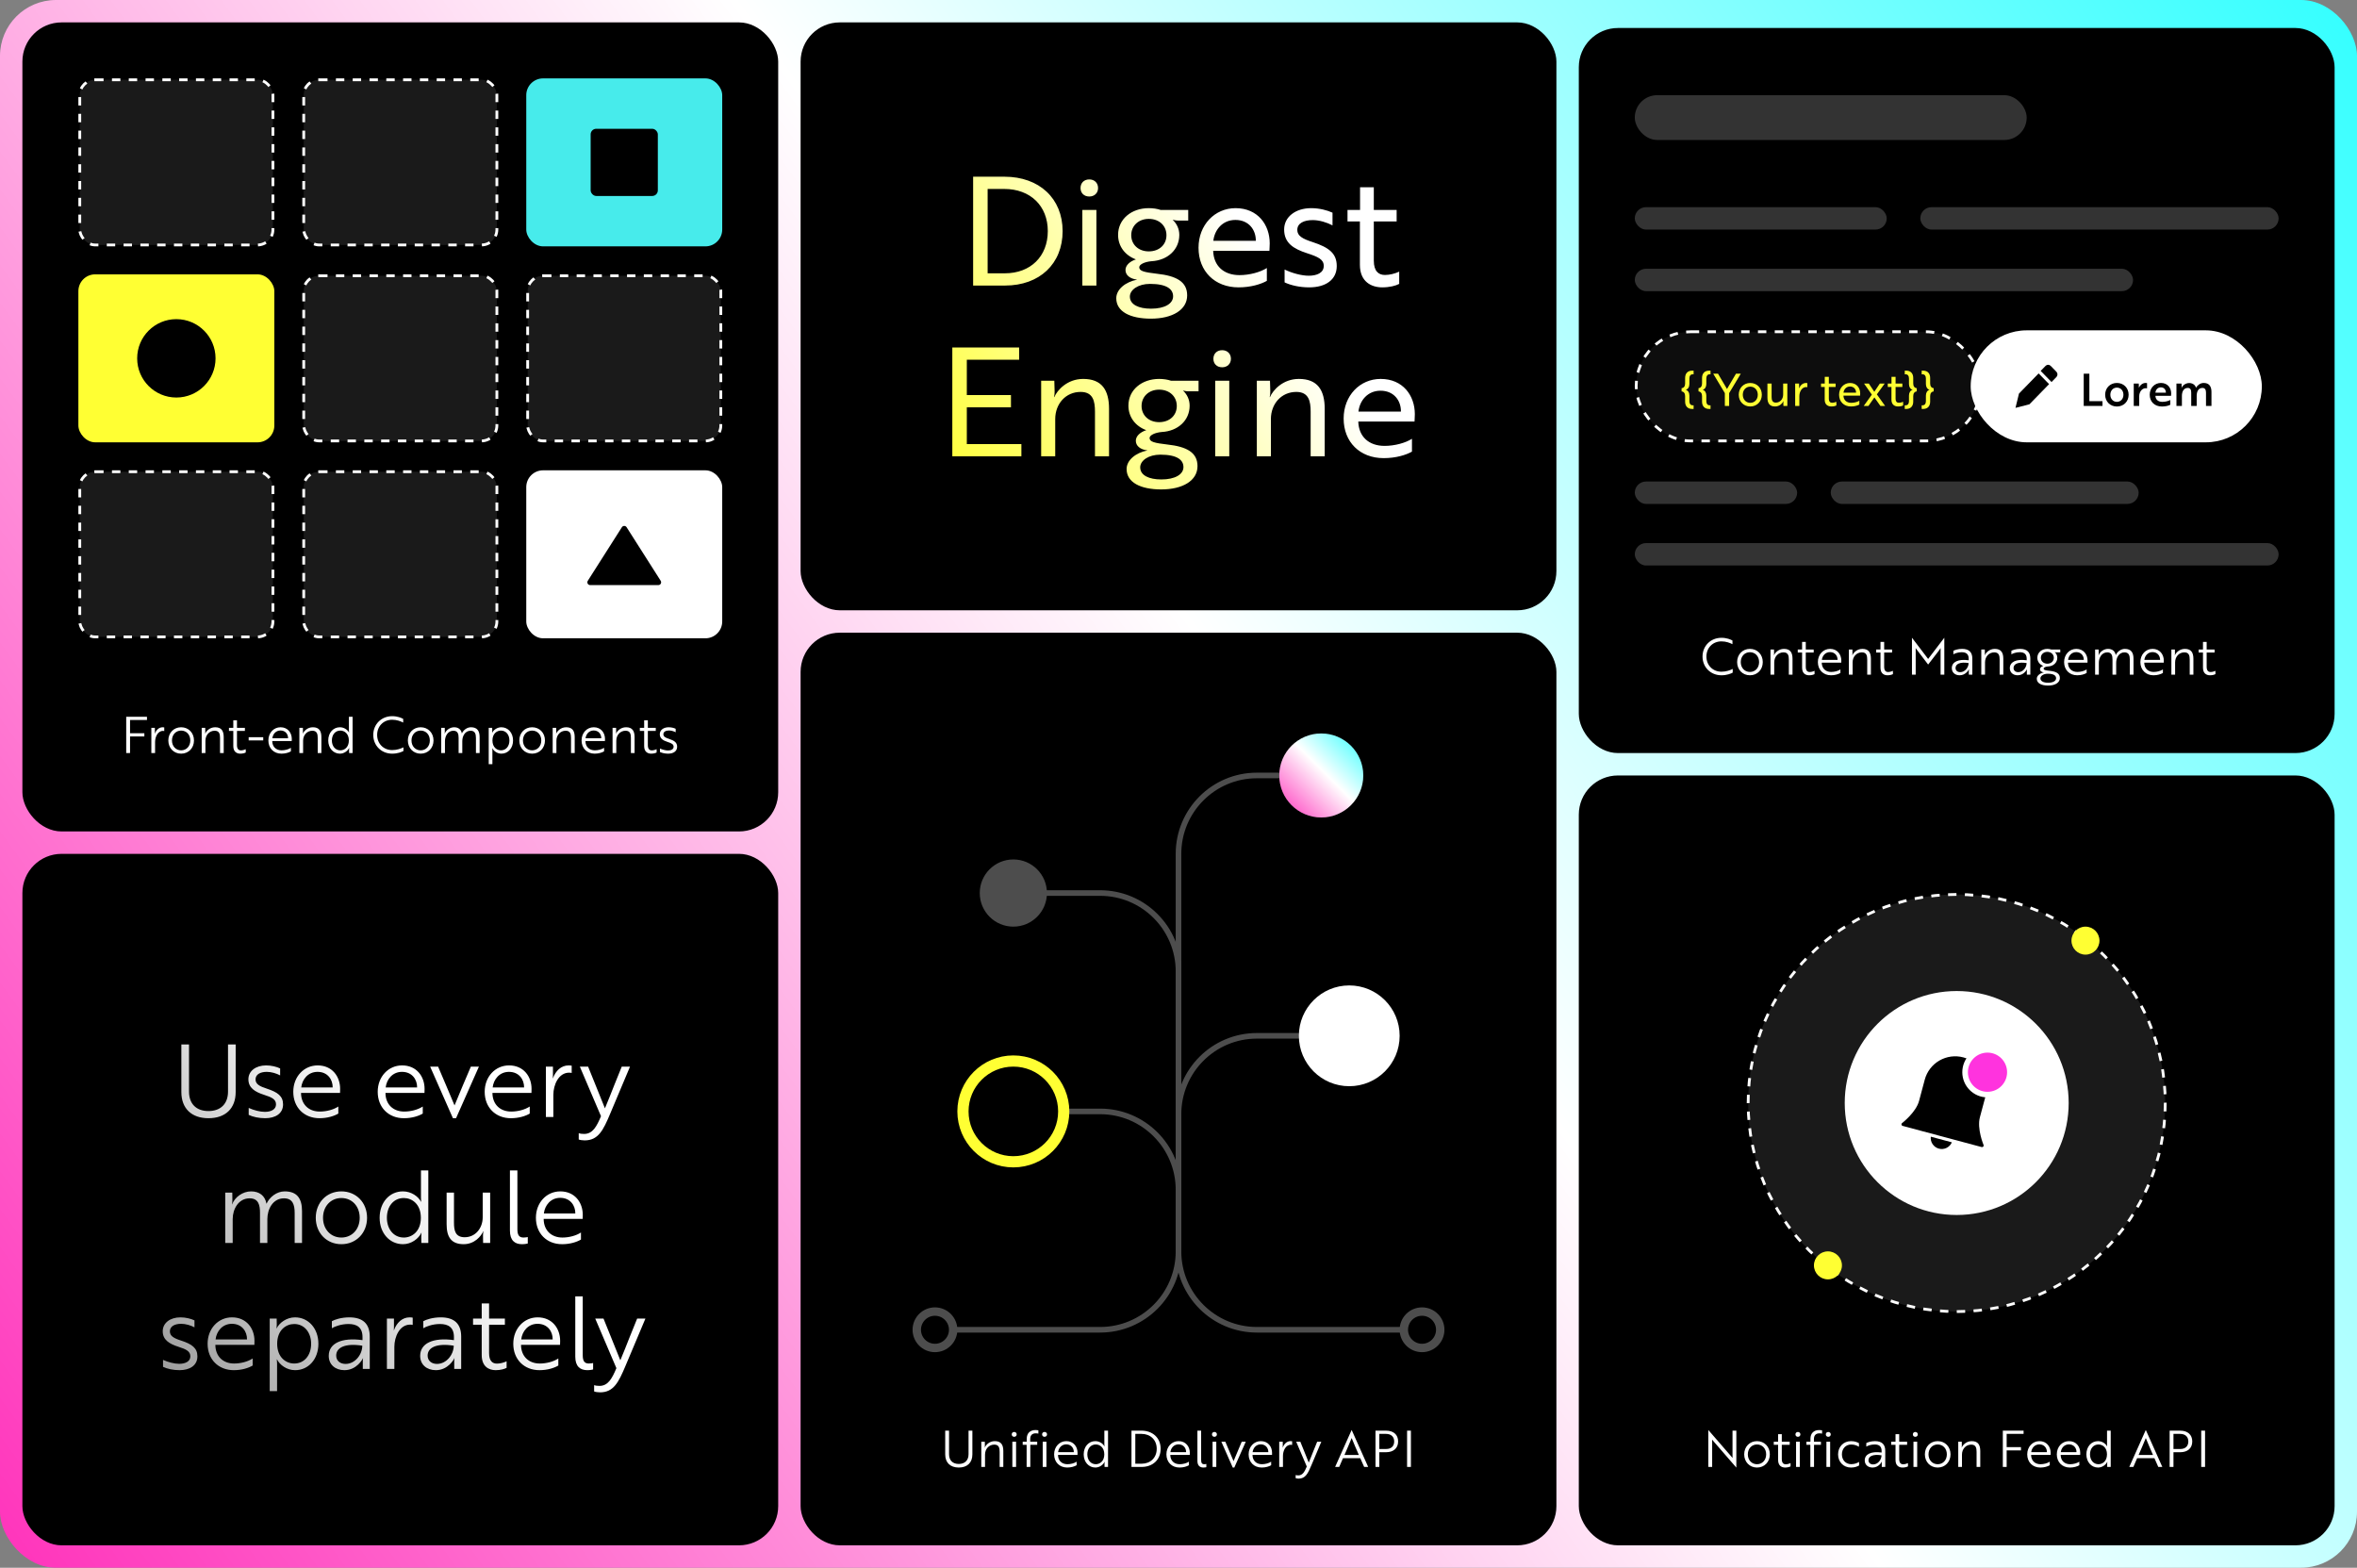 <svg width="842" height="560" viewBox="0 0 842 560" fill="none" xmlns="http://www.w3.org/2000/svg">
<rect x="0" y="0" width="842" height="560" fill="#808080" stroke="none"/>
<rect width="842" height="560" rx="20" fill="url(#paint0_linear_146_800)"/>
<rect x="286" y="8" width="270" height="210" rx="14" fill="black"/>
<path d="M359.028 102C371.394 102 379.602 94.224 379.602 82.56C379.602 70.896 371.286 63.12 358.812 63.12H347.634V102H359.028ZM358.758 67.494C368.1 67.494 374.31 73.542 374.31 82.56C374.31 91.578 368.154 97.626 358.974 97.626H352.818V67.494H358.758ZM386.652 75V102H391.674V75H386.652ZM386.004 67.17C386.004 68.952 387.246 70.194 389.136 70.194C390.972 70.194 392.268 68.952 392.268 67.17C392.268 65.334 390.972 64.092 389.136 64.092C387.246 64.092 386.004 65.334 386.004 67.17ZM406.977 95.466C406.977 94.44 408.921 93.522 411.351 93.306H411.405C417.075 92.982 421.287 89.202 421.287 83.91C421.287 81.75 420.369 79.86 418.911 78.51L419.235 78.564C419.235 78.564 420.045 78.78 420.747 78.78H424.473V75H414.645C413.403 74.568 411.891 74.352 410.379 74.352C404.223 74.352 399.417 78.24 399.417 83.91C399.417 88.014 401.955 91.254 405.789 92.658C403.467 93.414 402.063 94.872 402.063 96.438C402.063 98.274 403.629 99.57 406.221 99.894C402.063 100.704 398.769 103.35 398.769 106.536C398.769 111.342 403.791 113.826 411.135 113.826C418.803 113.826 424.095 110.694 424.095 105.51C424.095 100.596 420.207 98.544 413.349 97.788C408.705 97.248 406.977 96.816 406.977 95.466ZM410.379 89.796C406.707 89.796 404.115 87.366 404.115 84.018C404.115 80.67 406.707 78.186 410.379 78.186C414.159 78.186 416.697 80.67 416.697 84.018C416.697 87.366 414.159 89.796 410.379 89.796ZM411.189 110.262C406.761 110.262 403.629 108.804 403.629 105.942C403.629 103.512 406.599 101.406 410.811 101.406C416.913 101.406 419.073 103.35 419.073 105.834C419.073 108.48 416.049 110.262 411.189 110.262ZM441.384 74.352C433.932 74.352 428.154 80.346 428.154 88.5C428.154 96.87 433.932 102.648 442.464 102.648C446.838 102.648 450.456 101.514 452.562 100.326V95.736C450.294 97.194 446.46 98.274 442.788 98.274C437.118 98.274 433.554 94.926 433.392 89.634V89.58H453.48C453.48 89.04 453.588 88.014 453.588 86.934C453.588 80.292 449.322 74.352 441.384 74.352ZM448.62 86.016H433.446C433.878 82.128 436.686 78.564 441.33 78.564C446.136 78.564 448.674 82.128 448.62 86.016ZM472.888 94.98C472.888 97.518 470.35 98.49 467.542 98.49C465.004 98.49 461.548 97.572 458.902 96.276V100.866C461.062 101.892 464.194 102.648 467.704 102.648C473.536 102.648 477.532 99.948 477.532 95.034C477.532 90.498 474.724 88.392 469 86.502C465.328 85.314 463.438 84.288 463.438 82.128C463.438 79.698 465.868 78.618 468.946 78.618C471.376 78.618 474.076 79.482 476.02 80.508V75.972C474.184 75.108 471.322 74.352 468.406 74.352C462.79 74.352 458.74 77.484 458.74 81.966C458.74 86.826 462.088 88.878 466.894 90.444C470.89 91.74 472.888 92.658 472.888 94.98ZM481.376 75V79.104H485.804V94.602C485.804 100.65 489.908 102.648 493.796 102.648C496.442 102.648 498.656 102.054 499.844 101.406V97.032C498.332 97.734 496.442 98.22 494.768 98.22C492.5 98.22 490.772 96.924 490.772 93.09V79.104H498.926V75H490.772V66.9H485.858V75H481.376ZM364.876 163V158.626H345.382V145.504H361.15V141.13H345.382V128.494H364.066V124.12H340.198V163H364.876ZM371.939 136V163H376.961V149.716C376.961 144.208 380.741 139.996 386.033 139.996C390.515 139.996 391.163 143.344 391.163 147.07V163H396.185V146.044C396.185 139.294 393.593 135.352 386.951 135.352C381.227 135.352 377.663 139.402 376.637 141.832H376.529C376.583 141.724 376.745 140.914 376.745 139.78L376.637 136H371.939ZM410.669 156.466C410.669 155.44 412.613 154.522 415.043 154.306H415.097C420.767 153.982 424.979 150.202 424.979 144.91C424.979 142.75 424.061 140.86 422.603 139.51L422.927 139.564C422.927 139.564 423.737 139.78 424.439 139.78H428.165V136H418.337C417.095 135.568 415.583 135.352 414.071 135.352C407.915 135.352 403.109 139.24 403.109 144.91C403.109 149.014 405.647 152.254 409.481 153.658C407.159 154.414 405.755 155.872 405.755 157.438C405.755 159.274 407.321 160.57 409.913 160.894C405.755 161.704 402.461 164.35 402.461 167.536C402.461 172.342 407.483 174.826 414.827 174.826C422.495 174.826 427.787 171.694 427.787 166.51C427.787 161.596 423.899 159.544 417.041 158.788C412.397 158.248 410.669 157.816 410.669 156.466ZM414.071 150.796C410.399 150.796 407.807 148.366 407.807 145.018C407.807 141.67 410.399 139.186 414.071 139.186C417.851 139.186 420.389 141.67 420.389 145.018C420.389 148.366 417.851 150.796 414.071 150.796ZM414.881 171.262C410.453 171.262 407.321 169.804 407.321 166.942C407.321 164.512 410.291 162.406 414.503 162.406C420.605 162.406 422.765 164.35 422.765 166.834C422.765 169.48 419.741 171.262 414.881 171.262ZM434.113 136V163H439.135V136H434.113ZM433.465 128.17C433.465 129.952 434.707 131.194 436.597 131.194C438.433 131.194 439.729 129.952 439.729 128.17C439.729 126.334 438.433 125.092 436.597 125.092C434.707 125.092 433.465 126.334 433.465 128.17ZM448.984 136V163H454.006V149.716C454.006 144.208 457.786 139.996 463.078 139.996C467.56 139.996 468.208 143.344 468.208 147.07V163H473.23V146.044C473.23 139.294 470.638 135.352 463.996 135.352C458.272 135.352 454.708 139.402 453.682 141.832H453.574C453.628 141.724 453.79 140.914 453.79 139.78L453.682 136H448.984ZM493.222 135.352C485.77 135.352 479.992 141.346 479.992 149.5C479.992 157.87 485.77 163.648 494.302 163.648C498.676 163.648 502.294 162.514 504.4 161.326V156.736C502.132 158.194 498.298 159.274 494.626 159.274C488.956 159.274 485.392 155.926 485.23 150.634V150.58H505.318C505.318 150.04 505.426 149.014 505.426 147.934C505.426 141.292 501.16 135.352 493.222 135.352ZM500.458 147.016H485.284C485.716 143.128 488.524 139.564 493.168 139.564C497.974 139.564 500.512 143.128 500.458 147.016Z" fill="url(#paint1_linear_146_800)"/>
<rect x="564" y="10" width="270" height="259" rx="14" fill="black"/>
<rect x="584" y="34" width="140" height="16" rx="8" fill="#333333"/>
<rect x="584.5" y="118.5" width="123" height="39" rx="19.5" fill="#0D0D0D"/>
<path d="M601.984 143.464C601.984 145.096 602.912 146.072 604.464 146.072H605.008V144.776H604.672C603.936 144.776 603.504 144.232 603.504 143.304V141.32C603.504 140.248 603.024 139.496 602.24 139.256V139.224C603.024 138.984 603.504 138.232 603.504 137.16V135.176C603.504 134.248 603.936 133.704 604.672 133.704H605.008V132.408H604.464C602.912 132.408 601.984 133.384 601.984 135.016V137C601.984 137.976 601.504 138.6 600.72 138.664V139.816C601.504 139.88 601.984 140.504 601.984 141.48V143.464ZM608.031 143.464C608.031 145.096 608.959 146.072 610.511 146.072H611.055V144.776H610.719C609.983 144.776 609.551 144.232 609.551 143.304V141.32C609.551 140.248 609.071 139.496 608.287 139.256V139.224C609.071 138.984 609.551 138.232 609.551 137.16V135.176C609.551 134.248 609.983 133.704 610.719 133.704H611.055V132.408H610.511C608.959 132.408 608.031 133.384 608.031 135.016V137C608.031 137.976 607.551 138.6 606.767 138.664V139.816C607.551 139.88 608.031 140.504 608.031 141.48V143.464ZM612.014 133.48L616.174 140.424V145H617.71V140.424L621.87 133.48H620.158L616.942 138.952L613.726 133.48H612.014ZM625.255 136.808C622.887 136.808 621.143 138.584 621.143 141C621.143 143.416 622.887 145.192 625.255 145.192C627.639 145.192 629.383 143.416 629.383 141C629.383 138.584 627.639 136.808 625.255 136.808ZM625.255 143.896C623.719 143.896 622.583 142.696 622.583 141C622.583 139.304 623.719 138.104 625.255 138.104C626.807 138.104 627.943 139.304 627.943 141C627.943 142.696 626.807 143.896 625.255 143.896ZM638.492 145V137H637.004V140.936C637.004 142.568 635.916 143.816 634.396 143.816C633.068 143.816 632.876 142.824 632.876 141.72V137H631.388V142.024C631.388 144.024 632.156 145.192 634.124 145.192C635.772 145.192 636.796 143.992 637.1 143.272H637.132C637.132 143.304 637.068 143.544 637.068 143.88L637.1 145H638.492ZM641.297 145H642.785V141.512C642.785 139.96 643.681 138.248 645.233 138.248C645.441 138.248 645.585 138.28 645.649 138.296V136.856C645.585 136.84 645.393 136.808 645.169 136.808C644.017 136.808 643.169 137.576 642.705 138.712H642.689C642.673 138.664 642.721 138.424 642.705 138.12L642.689 137H641.297V145ZM650.538 137V138.216H651.85V142.808C651.85 144.6 653.066 145.192 654.218 145.192C655.002 145.192 655.658 145.016 656.01 144.824V143.528C655.562 143.736 655.002 143.88 654.506 143.88C653.834 143.88 653.322 143.496 653.322 142.36V138.216H655.738V137H653.322V134.6H651.866V137H650.538ZM660.907 136.808C658.699 136.808 656.987 138.584 656.987 141C656.987 143.48 658.699 145.192 661.227 145.192C662.523 145.192 663.595 144.856 664.219 144.504V143.144C663.547 143.576 662.411 143.896 661.323 143.896C659.643 143.896 658.587 142.904 658.539 141.336V141.32H664.491C664.491 141.16 664.523 140.856 664.523 140.536C664.523 138.568 663.259 136.808 660.907 136.808ZM663.051 140.264H658.555C658.683 139.112 659.515 138.056 660.891 138.056C662.315 138.056 663.067 139.112 663.051 140.264ZM673.278 137H671.55L669.566 139.944L667.598 137H665.902L668.686 140.968L665.79 145H667.47L669.598 141.96L671.742 145H673.422L670.478 140.872L673.278 137ZM674.382 137V138.216H675.694V142.808C675.694 144.6 676.91 145.192 678.062 145.192C678.846 145.192 679.502 145.016 679.854 144.824V143.528C679.406 143.736 678.846 143.88 678.35 143.88C677.678 143.88 677.166 143.496 677.166 142.36V138.216H679.582V137H677.166V134.6H675.71V137H674.382ZM683.471 135.016C683.471 133.384 682.543 132.408 680.991 132.408H680.447V133.704H680.783C681.519 133.704 681.951 134.248 681.951 135.176V137.16C681.951 138.232 682.431 138.984 683.215 139.224V139.256C682.431 139.496 681.951 140.248 681.951 141.32V143.304C681.951 144.232 681.519 144.776 680.783 144.776H680.447V146.072H680.991C682.543 146.072 683.471 145.096 683.471 143.464V141.48C683.471 140.504 683.951 139.88 684.735 139.816V138.664C683.951 138.6 683.471 137.976 683.471 137V135.016ZM689.518 135.016C689.518 133.384 688.59 132.408 687.038 132.408H686.494V133.704H686.83C687.566 133.704 687.998 134.248 687.998 135.176V137.16C687.998 138.232 688.478 138.984 689.262 139.224V139.256C688.478 139.496 687.998 140.248 687.998 141.32V143.304C687.998 144.232 687.566 144.776 686.83 144.776H686.494V146.072H687.038C688.59 146.072 689.518 145.096 689.518 143.464V141.48C689.518 140.504 689.998 139.88 690.782 139.816V138.664C689.998 138.6 689.518 137.976 689.518 137V135.016Z" fill="#FFFF33"/>
<rect x="584.5" y="118.5" width="123" height="39" rx="19.5" stroke="white" stroke-dasharray="3 3"/>
<rect x="704" y="118" width="104" height="40" rx="20" fill="white"/>
<path d="M734.622 132.797L732.574 130.696C732.331 130.448 732.003 130.309 731.66 130.309C731.318 130.309 730.99 130.448 730.747 130.696L729 132.489L732.874 136.462L734.622 134.67C734.864 134.422 735 134.085 735 133.734C735 133.383 734.864 133.046 734.622 132.797Z" fill="black"/>
<path d="M728.268 133.385L721.244 140.589L720 145.692L724.976 144.417L732 137.213L728.268 133.385Z" fill="black"/>
<path d="M751.08 145V143.304H746.392V133.48H744.376V145H751.08ZM756.223 136.792C753.807 136.792 752.031 138.584 752.031 141C752.031 143.416 753.807 145.208 756.223 145.208C758.655 145.208 760.415 143.416 760.415 141C760.415 138.584 758.655 136.792 756.223 136.792ZM756.223 143.544C754.895 143.544 753.887 142.504 753.887 141C753.887 139.496 754.895 138.456 756.223 138.456C757.567 138.456 758.559 139.496 758.559 141C758.559 142.504 757.567 143.544 756.223 143.544ZM762.247 145H764.199V141.56C764.199 140.056 765.143 138.664 766.519 138.664C766.775 138.664 766.951 138.728 766.999 138.728V136.84C766.951 136.824 766.743 136.792 766.503 136.792C765.399 136.792 764.567 137.528 764.071 138.504C764.055 138.44 764.071 138.216 764.071 137.944C764.071 137.64 764.055 137.32 764.039 137H762.247V145ZM771.953 136.792C769.697 136.792 767.953 138.584 767.953 141C767.953 143.464 769.664 145.208 772.321 145.208C773.665 145.208 774.737 144.888 775.297 144.584V142.872C774.753 143.208 773.585 143.544 772.465 143.544C770.993 143.544 770.033 142.744 769.985 141.4H775.569C775.569 141.256 775.617 140.904 775.617 140.536C775.617 138.552 774.353 136.792 771.953 136.792ZM773.729 140.264H769.985C770.081 139.256 770.769 138.36 771.921 138.36C773.121 138.36 773.745 139.256 773.729 140.264ZM777.499 137V145H779.451V141.4C779.451 139.976 780.043 138.568 781.547 138.568C782.587 138.568 782.779 139.384 782.779 140.296V145H784.731V141.4C784.731 139.992 785.259 138.568 786.795 138.568C787.787 138.568 788.059 139.352 788.059 140.296V145H790.011V139.992C790.011 137.912 789.099 136.792 787.227 136.792C786.059 136.792 785.051 137.56 784.491 138.504C784.235 137.608 783.563 137.064 782.715 136.888C782.459 136.824 782.187 136.808 781.915 136.824C780.731 136.888 779.707 137.64 779.323 138.6H779.291C779.291 138.536 779.355 138.328 779.355 138.024L779.307 137H777.499Z" fill="black"/>
<rect x="686" y="74" width="128" height="8" rx="4" fill="#333333"/>
<rect x="584" y="74" width="90" height="8" rx="4" fill="#333333"/>
<rect x="584" y="96" width="178" height="8" rx="4" fill="#333333"/>
<rect x="584" y="172" width="58" height="8" rx="4" fill="#333333"/>
<rect x="654" y="172" width="110" height="8" rx="4" fill="#333333"/>
<rect x="584" y="194" width="230" height="8" rx="4" fill="#333333"/>
<path d="M618.893 228.796C618.263 228.436 616.841 227.824 614.969 227.824C611.081 227.824 608.201 230.74 608.201 234.52C608.201 238.318 611.081 241.216 614.969 241.216C616.913 241.216 618.353 240.622 618.983 240.262V238.948C618.047 239.416 616.661 239.938 614.969 239.938C611.819 239.938 609.587 237.598 609.587 234.52C609.587 231.442 611.819 229.102 614.969 229.102C616.589 229.102 617.957 229.624 618.893 230.11V228.796ZM625.134 231.784C622.506 231.784 620.562 233.782 620.562 236.5C620.562 239.218 622.506 241.216 625.134 241.216C627.78 241.216 629.724 239.218 629.724 236.5C629.724 233.782 627.78 231.784 625.134 231.784ZM625.134 240.028C623.244 240.028 621.858 238.552 621.858 236.5C621.858 234.448 623.244 232.972 625.134 232.972C627.042 232.972 628.41 234.448 628.41 236.5C628.41 238.552 627.042 240.028 625.134 240.028ZM632.481 232V241H633.813V236.59C633.813 234.574 635.217 233.026 637.125 233.026C638.817 233.026 639.033 234.268 639.033 235.636V241H640.347V235.33C640.347 233.134 639.573 231.784 637.305 231.784C635.271 231.784 634.047 233.26 633.723 234.088H633.687C633.705 234.07 633.759 233.782 633.759 233.386L633.741 232H632.481ZM642.223 232V233.098H643.771V238.516C643.771 240.568 645.031 241.216 646.273 241.216C647.101 241.216 647.821 241.018 648.217 240.802V239.632C647.695 239.884 647.029 240.046 646.489 240.046C645.679 240.046 645.085 239.56 645.085 238.174V233.098H647.911V232H645.085V229.3H643.771V232H642.223ZM653.764 231.784C651.316 231.784 649.408 233.782 649.408 236.5C649.408 239.29 651.334 241.216 654.088 241.216C655.492 241.216 656.698 240.838 657.454 240.388V239.128C656.608 239.686 655.348 240.028 654.142 240.028C652.144 240.028 650.83 238.732 650.794 236.77V236.698H657.76C657.76 236.536 657.778 236.266 657.778 235.978C657.778 233.764 656.356 231.784 653.764 231.784ZM656.446 235.726H650.83C650.992 234.286 652.036 232.936 653.746 232.936C655.528 232.936 656.464 234.286 656.446 235.726ZM660.483 232V241H661.815V236.59C661.815 234.574 663.219 233.026 665.127 233.026C666.819 233.026 667.035 234.268 667.035 235.636V241H668.349V235.33C668.349 233.134 667.575 231.784 665.307 231.784C663.273 231.784 662.049 233.26 661.725 234.088H661.689C661.707 234.07 661.761 233.782 661.761 233.386L661.743 232H660.483ZM670.225 232V233.098H671.773V238.516C671.773 240.568 673.033 241.216 674.275 241.216C675.103 241.216 675.823 241.018 676.219 240.802V239.632C675.697 239.884 675.031 240.046 674.491 240.046C673.681 240.046 673.087 239.56 673.087 238.174V233.098H675.913V232H673.087V229.3H671.773V232H670.225ZM688.797 237.382L692.559 232.504C692.793 232.162 693.081 231.784 693.261 231.496C693.243 231.91 693.243 232.306 693.243 232.702V241H694.575V227.824H694.557L688.797 235.384L683.037 227.824H683.019V241H684.351V232.702C684.351 232.306 684.351 231.91 684.333 231.496L684.693 232L688.797 237.382ZM697.811 233.728C698.333 233.404 699.485 232.972 700.781 232.972C702.275 232.972 703.283 233.566 703.283 235.294V235.852C699.539 235.33 697.253 236.428 697.253 238.66C697.253 240.208 698.405 241.216 700.061 241.216C702.239 241.216 703.301 239.254 703.355 239.092H703.391C703.391 239.092 703.319 239.398 703.337 239.848V241H704.579V235.222C704.579 232.972 703.391 231.784 700.925 231.784C699.503 231.784 698.315 232.18 697.811 232.468V233.728ZM700.259 240.1C699.233 240.1 698.585 239.488 698.585 238.606C698.585 237.184 700.169 236.356 703.247 236.842C703.247 238.408 701.969 240.1 700.259 240.1ZM707.785 232V241H709.117V236.59C709.117 234.574 710.521 233.026 712.429 233.026C714.121 233.026 714.337 234.268 714.337 235.636V241H715.651V235.33C715.651 233.134 714.877 231.784 712.609 231.784C710.575 231.784 709.351 233.26 709.027 234.088H708.991C709.009 234.07 709.063 233.782 709.063 233.386L709.045 232H707.785ZM718.535 233.728C719.057 233.404 720.209 232.972 721.505 232.972C722.999 232.972 724.007 233.566 724.007 235.294V235.852C720.263 235.33 717.977 236.428 717.977 238.66C717.977 240.208 719.129 241.216 720.785 241.216C722.963 241.216 724.025 239.254 724.079 239.092H724.115C724.115 239.092 724.043 239.398 724.061 239.848V241H725.303V235.222C725.303 232.972 724.115 231.784 721.649 231.784C720.227 231.784 719.039 232.18 718.535 232.468V233.728ZM720.983 240.1C719.957 240.1 719.309 239.488 719.309 238.606C719.309 237.184 720.893 236.356 723.971 236.842C723.971 238.408 722.693 240.1 720.983 240.1ZM730.058 238.822C730.058 238.462 730.706 238.138 731.516 238.066H731.588C733.514 238.012 734.936 236.716 734.936 234.952C734.936 234.124 734.576 233.422 734.018 232.936L734.108 232.954C734.108 232.954 734.414 233.026 734.684 233.026H735.998V232H732.758C732.344 231.856 731.858 231.784 731.372 231.784C729.356 231.784 727.808 233.098 727.808 234.952C727.808 236.32 728.654 237.4 729.932 237.868C729.212 238.102 728.744 238.552 728.744 239.056C728.744 239.65 729.266 240.082 730.166 240.19C728.744 240.46 727.61 241.36 727.61 242.44C727.61 244.06 729.23 244.888 731.66 244.888C734.144 244.888 735.854 243.862 735.854 242.188C735.854 240.55 734.504 239.866 732.272 239.632C730.598 239.47 730.058 239.308 730.058 238.822ZM731.372 237.076C730.022 237.076 729.068 236.176 729.068 234.97C729.068 233.764 730.022 232.846 731.372 232.846C732.74 232.846 733.694 233.764 733.694 234.97C733.694 236.176 732.74 237.076 731.372 237.076ZM731.66 243.88C730.04 243.88 728.906 243.34 728.906 242.314C728.906 241.432 729.986 240.658 731.534 240.658C733.784 240.658 734.504 241.396 734.504 242.278C734.504 243.214 733.442 243.88 731.66 243.88ZM741.725 231.784C739.277 231.784 737.369 233.782 737.369 236.5C737.369 239.29 739.295 241.216 742.049 241.216C743.453 241.216 744.659 240.838 745.415 240.388V239.128C744.569 239.686 743.309 240.028 742.103 240.028C740.105 240.028 738.791 238.732 738.755 236.77V236.698H745.721C745.721 236.536 745.739 236.266 745.739 235.978C745.739 233.764 744.317 231.784 741.725 231.784ZM744.407 235.726H738.791C738.953 234.286 739.997 232.936 741.707 232.936C743.489 232.936 744.425 234.286 744.407 235.726ZM748.444 232V241H749.776V236.734C749.776 234.934 750.82 233.026 752.8 233.026C754.42 233.026 754.654 234.286 754.654 235.618V241H755.968V236.734C755.968 234.97 756.94 233.026 758.938 233.026C760.504 233.026 760.846 234.178 760.846 235.636V241H762.16V235.33C762.16 233.116 761.332 231.784 759.064 231.784C757.624 231.784 756.364 232.81 755.824 233.98H755.806C755.554 232.558 754.546 231.784 753.052 231.784C751.576 231.784 750.154 232.81 749.686 234.088H749.65C749.668 234.07 749.722 233.782 749.722 233.386L749.704 232H748.444ZM768.971 231.784C766.523 231.784 764.615 233.782 764.615 236.5C764.615 239.29 766.541 241.216 769.295 241.216C770.699 241.216 771.905 240.838 772.661 240.388V239.128C771.815 239.686 770.555 240.028 769.349 240.028C767.351 240.028 766.037 238.732 766.001 236.77V236.698H772.967C772.967 236.536 772.985 236.266 772.985 235.978C772.985 233.764 771.563 231.784 768.971 231.784ZM771.653 235.726H766.037C766.199 234.286 767.243 232.936 768.953 232.936C770.735 232.936 771.671 234.286 771.653 235.726ZM775.69 232V241H777.022V236.59C777.022 234.574 778.426 233.026 780.334 233.026C782.026 233.026 782.242 234.268 782.242 235.636V241H783.556V235.33C783.556 233.134 782.782 231.784 780.514 231.784C778.48 231.784 777.256 233.26 776.932 234.088H776.896C776.914 234.07 776.968 233.782 776.968 233.386L776.95 232H775.69ZM785.432 232V233.098H786.98V238.516C786.98 240.568 788.24 241.216 789.482 241.216C790.31 241.216 791.03 241.018 791.426 240.802V239.632C790.904 239.884 790.238 240.046 789.698 240.046C788.888 240.046 788.294 239.56 788.294 238.174V233.098H791.12V232H788.294V229.3H786.98V232H785.432Z" fill="white"/>
<rect x="8" y="8" width="270" height="289" rx="14" fill="black"/>
<rect x="28.5" y="28.5" width="69" height="59" rx="5.5" fill="#1A1A1A" stroke="white" stroke-dasharray="3 3"/>
<rect x="108.5" y="28.5" width="69" height="59" rx="5.5" fill="#1A1A1A" stroke="white" stroke-dasharray="3 3"/>
<rect x="188" y="28" width="70" height="60" rx="6" fill="#47EBEB"/>
<rect x="211" y="46" width="24" height="24" rx="2" fill="black"/>
<rect x="28" y="98" width="70" height="60" rx="6" fill="#FFFF33"/>
<circle cx="63" cy="128" r="14" fill="black"/>
<rect x="108.5" y="98.5" width="69" height="59" rx="5.5" fill="#1A1A1A" stroke="white" stroke-dasharray="3 3"/>
<rect x="188.5" y="98.5" width="69" height="59" rx="5.5" fill="#1A1A1A" stroke="white" stroke-dasharray="3 3"/>
<rect x="28.5" y="168.5" width="69" height="59" rx="5.5" fill="#1A1A1A" stroke="white" stroke-dasharray="3 3"/>
<rect x="108.5" y="168.5" width="69" height="59" rx="5.5" fill="#1A1A1A" stroke="white" stroke-dasharray="3 3"/>
<rect x="188" y="168" width="70" height="60" rx="6" fill="white"/>
<path d="M209.978 207.463L222.156 188.326C222.549 187.708 223.451 187.708 223.844 188.326L236.022 207.463C236.446 208.129 235.967 209 235.178 209H210.822C210.033 209 209.554 208.129 209.978 207.463Z" fill="black"/>
<path d="M52.505 257.188V256.036H45.089V268.996H46.456V263.074H51.569V261.922H46.456V257.188H52.505ZM54.066 268.996H55.398V265.036C55.398 263.254 56.334 261.076 58.224 261.076C58.44 261.076 58.62 261.112 58.674 261.13V259.834C58.62 259.816 58.386 259.78 58.134 259.78C56.784 259.78 55.812 260.752 55.326 262.066H55.29C55.29 262.03 55.344 261.742 55.326 261.382V259.996H54.066V268.996ZM64.706 259.78C62.078 259.78 60.134 261.778 60.134 264.496C60.134 267.214 62.078 269.212 64.706 269.212C67.352 269.212 69.296 267.214 69.296 264.496C69.296 261.778 67.352 259.78 64.706 259.78ZM64.706 268.024C62.816 268.024 61.43 266.548 61.43 264.496C61.43 262.444 62.816 260.968 64.706 260.968C66.614 260.968 67.982 262.444 67.982 264.496C67.982 266.548 66.614 268.024 64.706 268.024ZM72.052 259.996V268.996H73.384V264.586C73.384 262.57 74.788 261.022 76.696 261.022C78.388 261.022 78.604 262.264 78.604 263.632V268.996H79.918V263.326C79.918 261.13 79.144 259.78 76.876 259.78C74.842 259.78 73.618 261.256 73.294 262.084H73.258C73.276 262.066 73.33 261.778 73.33 261.382L73.312 259.996H72.052ZM81.794 259.996V261.094H83.342V266.512C83.342 268.564 84.602 269.212 85.844 269.212C86.672 269.212 87.392 269.014 87.788 268.798V267.628C87.266 267.88 86.6 268.042 86.06 268.042C85.25 268.042 84.656 267.556 84.656 266.17V261.094H87.482V259.996H84.656V257.296H83.342V259.996H81.794ZM88.835 264.478H94.037V263.344H88.835V264.478ZM100.226 259.78C97.778 259.78 95.87 261.778 95.87 264.496C95.87 267.286 97.796 269.212 100.55 269.212C101.954 269.212 103.16 268.834 103.916 268.384V267.124C103.07 267.682 101.81 268.024 100.604 268.024C98.606 268.024 97.292 266.728 97.256 264.766V264.694H104.222C104.222 264.532 104.24 264.262 104.24 263.974C104.24 261.76 102.818 259.78 100.226 259.78ZM102.908 263.722H97.292C97.454 262.282 98.498 260.932 100.208 260.932C101.99 260.932 102.926 262.282 102.908 263.722ZM106.945 259.996V268.996H108.277V264.586C108.277 262.57 109.681 261.022 111.589 261.022C113.281 261.022 113.497 262.264 113.497 263.632V268.996H114.811V263.326C114.811 261.13 114.037 259.78 111.769 259.78C109.735 259.78 108.511 261.256 108.187 262.084H108.151C108.169 262.066 108.223 261.778 108.223 261.382L108.205 259.996H106.945ZM125.956 256.036H124.642V260.896C124.642 261.346 124.696 261.634 124.696 261.634H124.66C124.156 260.68 122.914 259.78 121.42 259.78C119.044 259.78 117.262 261.724 117.262 264.496C117.262 267.232 119.044 269.212 121.438 269.212C122.932 269.212 124.228 268.222 124.714 267.178H124.75C124.75 267.178 124.696 267.448 124.696 267.862L124.714 268.996H125.956V256.036ZM121.582 260.968C123.022 260.968 124.624 262.03 124.624 264.496C124.624 266.962 123.022 268.024 121.582 268.024C119.764 268.024 118.558 266.512 118.558 264.496C118.558 262.444 119.764 260.968 121.582 260.968ZM144.035 256.792C143.405 256.432 141.983 255.82 140.111 255.82C136.223 255.82 133.343 258.736 133.343 262.516C133.343 266.314 136.223 269.212 140.111 269.212C142.055 269.212 143.495 268.618 144.125 268.258V266.944C143.189 267.412 141.803 267.934 140.111 267.934C136.961 267.934 134.729 265.594 134.729 262.516C134.729 259.438 136.961 257.098 140.111 257.098C141.731 257.098 143.099 257.62 144.035 258.106V256.792ZM150.276 259.78C147.648 259.78 145.704 261.778 145.704 264.496C145.704 267.214 147.648 269.212 150.276 269.212C152.922 269.212 154.866 267.214 154.866 264.496C154.866 261.778 152.922 259.78 150.276 259.78ZM150.276 268.024C148.386 268.024 147 266.548 147 264.496C147 262.444 148.386 260.968 150.276 260.968C152.184 260.968 153.552 262.444 153.552 264.496C153.552 266.548 152.184 268.024 150.276 268.024ZM157.622 259.996V268.996H158.954V264.73C158.954 262.93 159.998 261.022 161.978 261.022C163.598 261.022 163.832 262.282 163.832 263.614V268.996H165.146V264.73C165.146 262.966 166.118 261.022 168.116 261.022C169.682 261.022 170.024 262.174 170.024 263.632V268.996H171.338V263.326C171.338 261.112 170.51 259.78 168.242 259.78C166.802 259.78 165.542 260.806 165.002 261.976H164.984C164.732 260.554 163.724 259.78 162.23 259.78C160.754 259.78 159.332 260.806 158.864 262.084H158.828C158.846 262.066 158.9 261.778 158.9 261.382L158.882 259.996H157.622ZM174.586 272.956H175.9V268.006C175.9 267.574 175.846 267.286 175.846 267.286H175.882C176.386 268.276 177.628 269.212 179.122 269.212C181.498 269.212 183.28 267.268 183.28 264.496C183.28 261.76 181.498 259.78 179.104 259.78C177.61 259.78 176.314 260.734 175.828 261.742H175.792C175.792 261.742 175.846 261.454 175.846 261.058L175.828 259.996H174.586V272.956ZM178.96 268.024C177.52 268.024 175.918 266.962 175.918 264.496C175.918 262.03 177.52 260.968 178.96 260.968C180.778 260.968 181.984 262.48 181.984 264.496C181.984 266.548 180.778 268.024 178.96 268.024ZM190.09 259.78C187.462 259.78 185.518 261.778 185.518 264.496C185.518 267.214 187.462 269.212 190.09 269.212C192.736 269.212 194.68 267.214 194.68 264.496C194.68 261.778 192.736 259.78 190.09 259.78ZM190.09 268.024C188.2 268.024 186.814 266.548 186.814 264.496C186.814 262.444 188.2 260.968 190.09 260.968C191.998 260.968 193.366 262.444 193.366 264.496C193.366 266.548 191.998 268.024 190.09 268.024ZM197.437 259.996V268.996H198.769V264.586C198.769 262.57 200.173 261.022 202.081 261.022C203.773 261.022 203.989 262.264 203.989 263.632V268.996H205.303V263.326C205.303 261.13 204.529 259.78 202.261 259.78C200.227 259.78 199.003 261.256 198.679 262.084H198.643C198.661 262.066 198.715 261.778 198.715 261.382L198.697 259.996H197.437ZM212.111 259.78C209.663 259.78 207.755 261.778 207.755 264.496C207.755 267.286 209.681 269.212 212.435 269.212C213.839 269.212 215.045 268.834 215.801 268.384V267.124C214.955 267.682 213.695 268.024 212.489 268.024C210.491 268.024 209.177 266.728 209.141 264.766V264.694H216.107C216.107 264.532 216.125 264.262 216.125 263.974C216.125 261.76 214.703 259.78 212.111 259.78ZM214.793 263.722H209.177C209.339 262.282 210.383 260.932 212.093 260.932C213.875 260.932 214.811 262.282 214.793 263.722ZM218.829 259.996V268.996H220.161V264.586C220.161 262.57 221.565 261.022 223.473 261.022C225.165 261.022 225.381 262.264 225.381 263.632V268.996H226.695V263.326C226.695 261.13 225.921 259.78 223.653 259.78C221.619 259.78 220.395 261.256 220.071 262.084H220.035C220.053 262.066 220.107 261.778 220.107 261.382L220.089 259.996H218.829ZM228.571 259.996V261.094H230.119V266.512C230.119 268.564 231.379 269.212 232.621 269.212C233.449 269.212 234.169 269.014 234.565 268.798V267.628C234.043 267.88 233.377 268.042 232.837 268.042C232.027 268.042 231.433 267.556 231.433 266.17V261.094H234.259V259.996H231.433V257.296H230.119V259.996H228.571ZM240.635 266.746C240.635 267.682 239.699 268.078 238.637 268.078C237.791 268.078 236.675 267.79 235.757 267.376V268.618C236.513 268.978 237.575 269.212 238.691 269.212C240.545 269.212 241.895 268.366 241.895 266.746C241.895 265.27 240.941 264.568 239.015 263.938C237.665 263.506 236.981 263.11 236.981 262.282C236.981 261.4 237.809 260.932 238.997 260.932C239.789 260.932 240.707 261.202 241.373 261.562V260.32C240.743 260.014 239.789 259.78 238.871 259.78C237.035 259.78 235.703 260.77 235.703 262.264C235.703 263.794 236.891 264.514 238.457 265.018C239.933 265.486 240.635 265.846 240.635 266.746Z" fill="white"/>
<rect x="286" y="226" width="270" height="326" rx="14" fill="black"/>
<path d="M421 433V425C421 409.536 408.464 397 393 397H349" stroke="#4D4D4D" stroke-width="2" stroke-linecap="round"/>
<path d="M421 438V347C421 331.536 408.464 319 393 319H360" stroke="#4D4D4D" stroke-width="2" stroke-linecap="round"/>
<circle cx="362" cy="319" r="12" fill="#4D4D4D"/>
<circle cx="362" cy="397" r="18" fill="black" stroke="#FFFF33" stroke-width="4"/>
<path d="M473 277C460.501 277 454.395 277 448.998 277C433.534 277 421 289.536 421 305V447C421 462.464 408.464 475 393 475H334" stroke="#4D4D4D" stroke-width="2" stroke-linecap="round"/>
<circle cx="334" cy="475" r="6.5" fill="black" stroke="#4D4D4D" stroke-width="3"/>
<circle cx="472" cy="277" r="15" fill="#333333"/>
<circle cx="472" cy="277" r="15" fill="url(#paint2_linear_146_800)"/>
<path d="M493 370H449C433.536 370 421 382.536 421 398V447C421 462.464 433.536 475 449 475H508" stroke="#4D4D4D" stroke-width="2" stroke-linecap="round"/>
<circle cx="508" cy="475" r="6.5" fill="black" stroke="#4D4D4D" stroke-width="3"/>
<circle cx="482" cy="370" r="18" fill="white"/>
<path d="M347.364 511.036H345.996V519.46C345.996 521.638 344.682 522.934 342.504 522.934C340.326 522.934 339.03 521.638 339.03 519.46V511.036H337.662V519.532C337.662 522.466 339.48 524.212 342.504 524.212C345.546 524.212 347.364 522.466 347.364 519.532V511.036ZM350.553 514.996V523.996H351.885V519.586C351.885 517.57 353.289 516.022 355.197 516.022C356.889 516.022 357.105 517.264 357.105 518.632V523.996H358.419V518.326C358.419 516.13 357.645 514.78 355.377 514.78C353.343 514.78 352.119 516.256 351.795 517.084H351.759C351.777 517.066 351.831 516.778 351.831 516.382L351.813 514.996H350.553ZM361.429 512.368C361.429 512.872 361.771 513.232 362.311 513.232C362.815 513.232 363.193 512.872 363.193 512.368C363.193 511.864 362.815 511.504 362.311 511.504C361.771 511.504 361.429 511.864 361.429 512.368ZM361.645 514.996V523.996H362.977V514.996H361.645ZM365.344 514.996V516.094H366.748V523.996H368.062V516.094H370.528V514.996H368.026V514.006C368.026 512.692 368.746 511.99 370.006 511.99C370.438 511.99 370.798 512.062 370.942 512.098V510.928C370.798 510.892 370.366 510.82 369.88 510.82C367.936 510.82 366.784 512.026 366.784 513.916V514.996H365.344ZM372.275 512.368C372.275 512.872 372.617 513.232 373.157 513.232C373.661 513.232 374.039 512.872 374.039 512.368C374.039 511.864 373.661 511.504 373.157 511.504C372.617 511.504 372.275 511.864 372.275 512.368ZM372.491 514.996V523.996H373.823V514.996H372.491ZM380.924 514.78C378.476 514.78 376.568 516.778 376.568 519.496C376.568 522.286 378.494 524.212 381.248 524.212C382.652 524.212 383.858 523.834 384.614 523.384V522.124C383.768 522.682 382.508 523.024 381.302 523.024C379.304 523.024 377.99 521.728 377.954 519.766V519.694H384.92C384.92 519.532 384.938 519.262 384.938 518.974C384.938 516.76 383.516 514.78 380.924 514.78ZM383.606 518.722H377.99C378.152 517.282 379.196 515.932 380.906 515.932C382.688 515.932 383.624 517.282 383.606 518.722ZM395.827 511.036H394.513V515.896C394.513 516.346 394.567 516.634 394.567 516.634H394.531C394.027 515.68 392.785 514.78 391.291 514.78C388.915 514.78 387.133 516.724 387.133 519.496C387.133 522.232 388.915 524.212 391.309 524.212C392.803 524.212 394.099 523.222 394.585 522.178H394.621C394.621 522.178 394.567 522.448 394.567 522.862L394.585 523.996H395.827V511.036ZM391.453 515.968C392.893 515.968 394.495 517.03 394.495 519.496C394.495 521.962 392.893 523.024 391.453 523.024C389.635 523.024 388.429 521.512 388.429 519.496C388.429 517.444 389.635 515.968 391.453 515.968ZM407.857 523.996C411.691 523.996 414.625 521.512 414.625 517.516C414.625 513.52 411.655 511.036 407.785 511.036H404.203V523.996H407.857ZM407.767 512.188C410.881 512.188 413.221 514.258 413.221 517.516C413.221 520.774 410.899 522.844 407.857 522.844H405.571V512.188H407.767ZM421.037 514.78C418.589 514.78 416.681 516.778 416.681 519.496C416.681 522.286 418.607 524.212 421.361 524.212C422.765 524.212 423.971 523.834 424.727 523.384V522.124C423.881 522.682 422.621 523.024 421.415 523.024C419.417 523.024 418.103 521.728 418.067 519.766V519.694H425.033C425.033 519.532 425.051 519.262 425.051 518.974C425.051 516.76 423.629 514.78 421.037 514.78ZM423.719 518.722H418.103C418.265 517.282 419.309 515.932 421.019 515.932C422.801 515.932 423.737 517.282 423.719 518.722ZM427.756 521.8C427.756 523.546 428.638 524.212 429.898 524.212C430.492 524.212 430.87 524.104 430.942 524.086V522.934C430.87 522.952 430.564 523.024 430.186 523.024C429.376 523.024 429.088 522.556 429.088 521.53V511.036H427.756V521.8ZM432.954 512.368C432.954 512.872 433.296 513.232 433.836 513.232C434.34 513.232 434.718 512.872 434.718 512.368C434.718 511.864 434.34 511.504 433.836 511.504C433.296 511.504 432.954 511.864 432.954 512.368ZM433.17 514.996V523.996H434.502V514.996H433.17ZM443.584 514.996C442.594 517.318 441.568 519.712 440.668 521.926C439.75 519.712 438.724 517.318 437.734 514.996H436.312L440.38 524.212H440.938L445.024 514.996H443.584ZM450.41 514.78C447.962 514.78 446.054 516.778 446.054 519.496C446.054 522.286 447.98 524.212 450.734 524.212C452.138 524.212 453.344 523.834 454.1 523.384V522.124C453.254 522.682 451.994 523.024 450.788 523.024C448.79 523.024 447.476 521.728 447.44 519.766V519.694H454.406C454.406 519.532 454.424 519.262 454.424 518.974C454.424 516.76 453.002 514.78 450.41 514.78ZM453.092 518.722H447.476C447.638 517.282 448.682 515.932 450.392 515.932C452.174 515.932 453.11 517.282 453.092 518.722ZM456.985 523.996H458.317V520.036C458.317 518.254 459.253 516.076 461.143 516.076C461.359 516.076 461.539 516.112 461.593 516.13V514.834C461.539 514.816 461.305 514.78 461.053 514.78C459.703 514.78 458.731 515.752 458.245 517.066H458.209C458.209 517.03 458.263 516.742 458.245 516.382V514.996H456.985V523.996ZM462.851 528.01C463.049 528.1 463.481 528.172 463.913 528.172C466.325 528.172 467.225 526.372 468.449 523.456L472.013 514.996H470.537L469.205 518.29C468.701 519.55 468.053 521.242 467.531 522.448C466.991 521.062 466.415 519.676 465.857 518.29L464.525 514.996H463.049L466.829 523.852C466.055 525.688 465.353 527.02 463.805 527.02C463.373 527.02 463.067 526.966 462.851 526.894V528.01ZM476.953 523.996H478.411L479.761 520.864H485.935L487.321 523.996H488.761L482.875 510.82H482.839L476.953 523.996ZM480.283 519.73C481.219 517.588 482.029 515.716 482.857 513.682C483.685 515.716 484.495 517.588 485.431 519.73H480.283ZM495.135 518.74C497.817 518.74 499.455 517.3 499.455 514.888C499.455 512.476 497.817 511.036 495.135 511.036H491.373V523.996H492.741V518.74H495.135ZM495.081 512.188C496.953 512.188 498.051 513.214 498.051 514.888C498.051 516.58 496.989 517.588 495.171 517.588H492.741V512.188H495.081ZM504.026 523.996V511.036H502.658V523.996H504.026Z" fill="white"/>
<rect x="8" y="305" width="270" height="247" rx="14" fill="black"/>
<path d="M84.19 373.08H81.454V389.928C81.454 394.284 78.826 396.876 74.47 396.876C70.114 396.876 67.522 394.284 67.522 389.928V373.08H64.786V390.072C64.786 395.94 68.422 399.432 74.47 399.432C80.554 399.432 84.19 395.94 84.19 390.072V373.08ZM98.599 394.5C98.599 396.372 96.727 397.164 94.603 397.164C92.911 397.164 90.679 396.588 88.843 395.76V398.244C90.355 398.964 92.479 399.432 94.711 399.432C98.419 399.432 101.119 397.74 101.119 394.5C101.119 391.548 99.211 390.144 95.359 388.884C92.659 388.02 91.291 387.228 91.291 385.572C91.291 383.808 92.947 382.872 95.323 382.872C96.907 382.872 98.743 383.412 100.075 384.132V381.648C98.815 381.036 96.907 380.568 95.071 380.568C91.399 380.568 88.735 382.548 88.735 385.536C88.735 388.596 91.111 390.036 94.243 391.044C97.195 391.98 98.599 392.7 98.599 394.5ZM113.481 380.568C108.585 380.568 104.769 384.564 104.769 390C104.769 395.58 108.621 399.432 114.129 399.432C116.937 399.432 119.349 398.676 120.861 397.776V395.256C119.169 396.372 116.649 397.056 114.237 397.056C110.241 397.056 107.613 394.464 107.541 390.54V390.396H121.473C121.473 390.072 121.509 389.532 121.509 388.956C121.509 384.528 118.665 380.568 113.481 380.568ZM118.845 388.452H107.613C107.937 385.572 110.025 382.872 113.445 382.872C117.009 382.872 118.881 385.572 118.845 388.452ZM143.645 380.568C138.749 380.568 134.933 384.564 134.933 390C134.933 395.58 138.785 399.432 144.293 399.432C147.101 399.432 149.513 398.676 151.025 397.776V395.256C149.333 396.372 146.813 397.056 144.401 397.056C140.405 397.056 137.777 394.464 137.705 390.54V390.396H151.637C151.637 390.072 151.673 389.532 151.673 388.956C151.673 384.528 148.829 380.568 143.645 380.568ZM149.009 388.452H137.777C138.101 385.572 140.189 382.872 143.609 382.872C147.173 382.872 149.045 385.572 149.009 388.452ZM168.207 381C166.227 385.644 164.175 390.432 162.375 394.86C160.539 390.432 158.487 385.644 156.507 381H153.663L161.799 399.432H162.915L171.087 381H168.207ZM181.86 380.568C176.964 380.568 173.148 384.564 173.148 390C173.148 395.58 177 399.432 182.508 399.432C185.316 399.432 187.728 398.676 189.24 397.776V395.256C187.548 396.372 185.028 397.056 182.616 397.056C178.62 397.056 175.992 394.464 175.92 390.54V390.396H189.852C189.852 390.072 189.888 389.532 189.888 388.956C189.888 384.528 187.044 380.568 181.86 380.568ZM187.224 388.452H175.992C176.316 385.572 178.404 382.872 181.824 382.872C185.388 382.872 187.26 385.572 187.224 388.452ZM195.01 399H197.674V391.08C197.674 387.516 199.546 383.16 203.326 383.16C203.758 383.16 204.118 383.232 204.226 383.268V380.676C204.118 380.64 203.65 380.568 203.146 380.568C200.446 380.568 198.502 382.512 197.53 385.14H197.458C197.458 385.068 197.566 384.492 197.53 383.772V381H195.01V399ZM206.741 407.028C207.137 407.208 208.001 407.352 208.865 407.352C213.689 407.352 215.489 403.752 217.937 397.92L225.065 381H222.113L219.449 387.588C218.441 390.108 217.145 393.492 216.101 395.904C215.021 393.132 213.869 390.36 212.753 387.588L210.089 381H207.137L214.697 398.712C213.149 402.384 211.745 405.048 208.649 405.048C207.785 405.048 207.173 404.94 206.741 404.796V407.028ZM80.46 426V444H83.124V435.468C83.124 431.868 85.212 428.052 89.172 428.052C92.412 428.052 92.88 430.572 92.88 433.236V444H95.508V435.468C95.508 431.94 97.452 428.052 101.448 428.052C104.58 428.052 105.264 430.356 105.264 433.272V444H107.892V432.66C107.892 428.232 106.236 425.568 101.7 425.568C98.82 425.568 96.3 427.62 95.22 429.96H95.184C94.68 427.116 92.664 425.568 89.676 425.568C86.724 425.568 83.88 427.62 82.944 430.176H82.872C82.908 430.14 83.016 429.564 83.016 428.772L82.98 426H80.46ZM121.946 425.568C116.69 425.568 112.802 429.564 112.802 435C112.802 440.436 116.69 444.432 121.946 444.432C127.238 444.432 131.126 440.436 131.126 435C131.126 429.564 127.238 425.568 121.946 425.568ZM121.946 442.056C118.166 442.056 115.394 439.104 115.394 435C115.394 430.896 118.166 427.944 121.946 427.944C125.762 427.944 128.498 430.896 128.498 435C128.498 439.104 125.762 442.056 121.946 442.056ZM153.007 418.08H150.379V427.8C150.379 428.7 150.487 429.276 150.487 429.276H150.415C149.407 427.368 146.923 425.568 143.935 425.568C139.183 425.568 135.619 429.456 135.619 435C135.619 440.472 139.183 444.432 143.971 444.432C146.959 444.432 149.551 442.452 150.523 440.364H150.595C150.595 440.364 150.487 440.904 150.487 441.732L150.523 444H153.007V418.08ZM144.259 427.944C147.139 427.944 150.343 430.068 150.343 435C150.343 439.932 147.139 442.056 144.259 442.056C140.623 442.056 138.211 439.032 138.211 435C138.211 430.896 140.623 427.944 144.259 427.944ZM159.549 437.34C159.549 441.876 161.205 444.432 165.633 444.432C169.593 444.432 171.933 441.48 172.617 439.824H172.689C172.689 439.86 172.545 440.436 172.545 441.228L172.581 444H175.101V426H172.437V434.82C172.437 438.708 169.845 441.948 165.993 441.948C162.609 441.948 162.177 439.464 162.177 436.728V426H159.549V437.34ZM182.167 439.608C182.167 443.1 183.931 444.432 186.451 444.432C187.639 444.432 188.395 444.216 188.539 444.18V441.876C188.395 441.912 187.783 442.056 187.027 442.056C185.407 442.056 184.831 441.12 184.831 439.068V418.08H182.167V439.608ZM200.159 425.568C195.263 425.568 191.447 429.564 191.447 435C191.447 440.58 195.299 444.432 200.807 444.432C203.615 444.432 206.027 443.676 207.539 442.776V440.256C205.847 441.372 203.327 442.056 200.915 442.056C196.919 442.056 194.291 439.464 194.219 435.54V435.396H208.151C208.151 435.072 208.187 434.532 208.187 433.956C208.187 429.528 205.343 425.568 200.159 425.568ZM205.523 433.452H194.291C194.615 430.572 196.703 427.872 200.123 427.872C203.687 427.872 205.559 430.572 205.523 433.452ZM67.996 484.5C67.996 486.372 66.124 487.164 64 487.164C62.308 487.164 60.076 486.588 58.24 485.76V488.244C59.752 488.964 61.876 489.432 64.108 489.432C67.816 489.432 70.516 487.74 70.516 484.5C70.516 481.548 68.608 480.144 64.756 478.884C62.056 478.02 60.688 477.228 60.688 475.572C60.688 473.808 62.344 472.872 64.72 472.872C66.304 472.872 68.14 473.412 69.472 474.132V471.648C68.212 471.036 66.304 470.568 64.468 470.568C60.796 470.568 58.132 472.548 58.132 475.536C58.132 478.596 60.508 480.036 63.64 481.044C66.592 481.98 67.996 482.7 67.996 484.5ZM82.877 470.568C77.981 470.568 74.165 474.564 74.165 480C74.165 485.58 78.017 489.432 83.525 489.432C86.334 489.432 88.746 488.676 90.257 487.776V485.256C88.566 486.372 86.046 487.056 83.633 487.056C79.638 487.056 77.01 484.464 76.938 480.54V480.396H90.87C90.87 480.072 90.906 479.532 90.906 478.956C90.906 474.528 88.061 470.568 82.877 470.568ZM88.242 478.452H77.01C77.334 475.572 79.421 472.872 82.841 472.872C86.406 472.872 88.278 475.572 88.242 478.452ZM96.351 496.92H98.979V487.02C98.979 486.156 98.871 485.58 98.871 485.58H98.943C99.951 487.56 102.435 489.432 105.423 489.432C110.175 489.432 113.739 485.544 113.739 480C113.739 474.528 110.175 470.568 105.387 470.568C102.399 470.568 99.807 472.476 98.835 474.492H98.763C98.763 474.492 98.871 473.916 98.871 473.124L98.835 471H96.351V496.92ZM105.099 487.056C102.219 487.056 99.015 484.932 99.015 480C99.015 475.068 102.219 472.944 105.099 472.944C108.735 472.944 111.147 475.968 111.147 480C111.147 484.104 108.735 487.056 105.099 487.056ZM118.553 474.456C119.597 473.808 121.901 472.944 124.493 472.944C127.481 472.944 129.497 474.132 129.497 477.588V478.704C122.009 477.66 117.437 479.856 117.437 484.32C117.437 487.416 119.741 489.432 123.053 489.432C127.409 489.432 129.533 485.508 129.641 485.184H129.713C129.713 485.184 129.569 485.796 129.605 486.696V489H132.089V477.444C132.089 472.944 129.713 470.568 124.781 470.568C121.937 470.568 119.561 471.36 118.553 471.936V474.456ZM123.449 487.2C121.397 487.2 120.101 485.976 120.101 484.212C120.101 481.368 123.269 479.712 129.425 480.684C129.425 483.816 126.869 487.2 123.449 487.2ZM138.215 489H140.879V481.08C140.879 477.516 142.751 473.16 146.531 473.16C146.963 473.16 147.323 473.232 147.431 473.268V470.676C147.323 470.64 146.855 470.568 146.351 470.568C143.651 470.568 141.707 472.512 140.735 475.14H140.663C140.663 475.068 140.771 474.492 140.735 473.772V471H138.215V489ZM151.213 474.456C152.257 473.808 154.561 472.944 157.153 472.944C160.141 472.944 162.157 474.132 162.157 477.588V478.704C154.669 477.66 150.097 479.856 150.097 484.32C150.097 487.416 152.401 489.432 155.713 489.432C160.069 489.432 162.193 485.508 162.301 485.184H162.373C162.373 485.184 162.229 485.796 162.265 486.696V489H164.749V477.444C164.749 472.944 162.373 470.568 157.441 470.568C154.597 470.568 152.221 471.36 151.213 471.936V474.456ZM156.109 487.2C154.057 487.2 152.761 485.976 152.761 484.212C152.761 481.368 155.929 479.712 162.085 480.684C162.085 483.816 159.529 487.2 156.109 487.2ZM168.99 471V473.196H172.086V484.032C172.086 488.136 174.606 489.432 177.09 489.432C178.746 489.432 180.186 489.036 180.978 488.604V486.264C179.934 486.768 178.602 487.092 177.522 487.092C175.902 487.092 174.714 486.12 174.714 483.348V473.196H180.366V471H174.714V465.6H172.086V471H168.99ZM192.073 470.568C187.177 470.568 183.361 474.564 183.361 480C183.361 485.58 187.213 489.432 192.721 489.432C195.529 489.432 197.941 488.676 199.453 487.776V485.256C197.761 486.372 195.241 487.056 192.829 487.056C188.833 487.056 186.205 484.464 186.133 480.54V480.396H200.065C200.065 480.072 200.101 479.532 200.101 478.956C200.101 474.528 197.257 470.568 192.073 470.568ZM197.437 478.452H186.205C186.529 475.572 188.617 472.872 192.037 472.872C195.601 472.872 197.473 475.572 197.437 478.452ZM205.51 484.608C205.51 488.1 207.274 489.432 209.794 489.432C210.982 489.432 211.738 489.216 211.882 489.18V486.876C211.738 486.912 211.126 487.056 210.37 487.056C208.75 487.056 208.174 486.12 208.174 484.068V463.08H205.51V484.608ZM212.243 497.028C212.639 497.208 213.503 497.352 214.367 497.352C219.191 497.352 220.991 493.752 223.439 487.92L230.567 471H227.615L224.951 477.588C223.943 480.108 222.647 483.492 221.603 485.904C220.523 483.132 219.371 480.36 218.255 477.588L215.591 471H212.639L220.199 488.712C218.651 492.384 217.247 495.048 214.151 495.048C213.287 495.048 212.675 494.94 212.243 494.796V497.028Z" fill="url(#paint3_linear_146_800)"/>
<rect x="564" y="277" width="270" height="275" rx="14" fill="black"/>
<circle cx="699" cy="394" r="74.5" fill="#1A1A1A" stroke="white" stroke-dasharray="3 3"/>
<circle cx="653" cy="452" r="5" fill="#FFFF33"/>
<circle cx="745" cy="336" r="5" fill="#FFFF33"/>
<circle cx="699" cy="394" r="40" fill="white"/>
<g clip-path="url(#clip0_146_800)">
<path d="M708.59 408.977C708.566 408.92 706.186 403.191 707.286 399.085L709.325 391.479C710.097 388.597 709.693 385.526 708.201 382.942C706.709 380.358 704.252 378.473 701.37 377.7C698.488 376.928 695.417 377.332 692.833 378.824C690.249 380.316 688.363 382.773 687.591 385.655L685.553 393.262C684.453 397.368 679.528 401.14 679.478 401.177C679.394 401.24 679.33 401.326 679.292 401.424C679.255 401.523 679.245 401.63 679.266 401.733C679.286 401.837 679.335 401.932 679.407 402.009C679.479 402.086 679.571 402.141 679.672 402.169L707.926 409.739C708.028 409.766 708.135 409.765 708.236 409.734C708.336 409.703 708.427 409.645 708.496 409.565C708.565 409.486 708.611 409.389 708.627 409.285C708.644 409.181 708.631 409.074 708.59 408.977Z" fill="black"/>
<path d="M689.748 406.033C689.636 406.973 689.866 407.921 690.396 408.705C690.926 409.488 691.721 410.054 692.635 410.299C693.549 410.544 694.52 410.451 695.371 410.038C696.222 409.624 696.895 408.918 697.268 408.048L689.748 406.033Z" fill="black"/>
</g>
<circle cx="710" cy="383" r="8" fill="#FF33DE" stroke="white" stroke-width="2"/>
<path d="M620.263 524.216H620.281V511.04H618.913V519.644C618.913 520.076 618.931 520.436 618.931 520.796L618.553 520.346L610.291 510.824H610.273V524H611.641V515.396C611.641 514.982 611.623 514.604 611.623 514.244C611.731 514.388 611.875 514.55 612.001 514.694L620.263 524.216ZM627.658 514.784C625.03 514.784 623.086 516.782 623.086 519.5C623.086 522.218 625.03 524.216 627.658 524.216C630.304 524.216 632.248 522.218 632.248 519.5C632.248 516.782 630.304 514.784 627.658 514.784ZM627.658 523.028C625.768 523.028 624.382 521.552 624.382 519.5C624.382 517.448 625.768 515.972 627.658 515.972C629.566 515.972 630.934 517.448 630.934 519.5C630.934 521.552 629.566 523.028 627.658 523.028ZM633.654 515V516.098H635.202V521.516C635.202 523.568 636.462 524.216 637.704 524.216C638.532 524.216 639.252 524.018 639.648 523.802V522.632C639.126 522.884 638.46 523.046 637.92 523.046C637.11 523.046 636.516 522.56 636.516 521.174V516.098H639.342V515H636.516V512.3H635.202V515H633.654ZM641.398 512.372C641.398 512.876 641.74 513.236 642.28 513.236C642.784 513.236 643.162 512.876 643.162 512.372C643.162 511.868 642.784 511.508 642.28 511.508C641.74 511.508 641.398 511.868 641.398 512.372ZM641.614 515V524H642.946V515H641.614ZM645.313 515V516.098H646.717V524H648.031V516.098H650.497V515H647.995V514.01C647.995 512.696 648.715 511.994 649.975 511.994C650.407 511.994 650.767 512.066 650.911 512.102V510.932C650.767 510.896 650.335 510.824 649.849 510.824C647.905 510.824 646.753 512.03 646.753 513.92V515H645.313ZM652.243 512.372C652.243 512.876 652.585 513.236 653.125 513.236C653.629 513.236 654.007 512.876 654.007 512.372C654.007 511.868 653.629 511.508 653.125 511.508C652.585 511.508 652.243 511.868 652.243 512.372ZM652.459 515V524H653.791V515H652.459ZM657.993 519.5C657.993 517.466 659.361 515.99 661.305 515.99C662.565 515.99 663.411 516.386 664.077 516.8V515.504C663.483 515.18 662.637 514.784 661.251 514.784C658.551 514.784 656.625 516.782 656.625 519.5C656.625 522.218 658.551 524.216 661.251 524.216C662.655 524.216 663.537 523.802 664.131 523.478V522.2C663.519 522.578 662.601 523.01 661.305 523.01C659.343 523.01 657.993 521.534 657.993 519.5ZM666.707 516.728C667.229 516.404 668.381 515.972 669.677 515.972C671.171 515.972 672.179 516.566 672.179 518.294V518.852C668.435 518.33 666.149 519.428 666.149 521.66C666.149 523.208 667.301 524.216 668.957 524.216C671.135 524.216 672.197 522.254 672.251 522.092H672.287C672.287 522.092 672.215 522.398 672.233 522.848V524H673.475V518.222C673.475 515.972 672.287 514.784 669.821 514.784C668.399 514.784 667.211 515.18 666.707 515.468V516.728ZM669.155 523.1C668.129 523.1 667.481 522.488 667.481 521.606C667.481 520.184 669.065 519.356 672.143 519.842C672.143 521.408 670.865 523.1 669.155 523.1ZM675.596 515V516.098H677.144V521.516C677.144 523.568 678.404 524.216 679.646 524.216C680.474 524.216 681.194 524.018 681.59 523.802V522.632C681.068 522.884 680.402 523.046 679.862 523.046C679.052 523.046 678.458 522.56 678.458 521.174V516.098H681.284V515H678.458V512.3H677.144V515H675.596ZM683.339 512.372C683.339 512.876 683.681 513.236 684.221 513.236C684.725 513.236 685.103 512.876 685.103 512.372C685.103 511.868 684.725 511.508 684.221 511.508C683.681 511.508 683.339 511.868 683.339 512.372ZM683.555 515V524H684.887V515H683.555ZM692.205 514.784C689.577 514.784 687.633 516.782 687.633 519.5C687.633 522.218 689.577 524.216 692.205 524.216C694.851 524.216 696.795 522.218 696.795 519.5C696.795 516.782 694.851 514.784 692.205 514.784ZM692.205 523.028C690.315 523.028 688.929 521.552 688.929 519.5C688.929 517.448 690.315 515.972 692.205 515.972C694.113 515.972 695.481 517.448 695.481 519.5C695.481 521.552 694.113 523.028 692.205 523.028ZM699.551 515V524H700.883V519.59C700.883 517.574 702.287 516.026 704.195 516.026C705.887 516.026 706.103 517.268 706.103 518.636V524H707.417V518.33C707.417 516.134 706.643 514.784 704.375 514.784C702.341 514.784 701.117 516.26 700.793 517.088H700.757C700.775 517.07 700.829 516.782 700.829 516.386L700.811 515H699.551ZM722.894 512.192V511.04H715.478V524H716.846V518.078H721.958V516.926H716.846V512.192H722.894ZM728.551 514.784C726.103 514.784 724.195 516.782 724.195 519.5C724.195 522.29 726.121 524.216 728.875 524.216C730.279 524.216 731.485 523.838 732.241 523.388V522.128C731.395 522.686 730.135 523.028 728.929 523.028C726.931 523.028 725.617 521.732 725.581 519.77V519.698H732.547C732.547 519.536 732.565 519.266 732.565 518.978C732.565 516.764 731.143 514.784 728.551 514.784ZM731.233 518.726H725.617C725.779 517.286 726.823 515.936 728.533 515.936C730.315 515.936 731.251 517.286 731.233 518.726ZM739.116 514.784C736.668 514.784 734.76 516.782 734.76 519.5C734.76 522.29 736.686 524.216 739.44 524.216C740.844 524.216 742.05 523.838 742.806 523.388V522.128C741.96 522.686 740.7 523.028 739.494 523.028C737.496 523.028 736.182 521.732 736.146 519.77V519.698H743.112C743.112 519.536 743.13 519.266 743.13 518.978C743.13 516.764 741.708 514.784 739.116 514.784ZM741.798 518.726H736.182C736.344 517.286 737.388 515.936 739.098 515.936C740.88 515.936 741.816 517.286 741.798 518.726ZM754.018 511.04H752.704V515.9C752.704 516.35 752.758 516.638 752.758 516.638H752.722C752.218 515.684 750.976 514.784 749.482 514.784C747.106 514.784 745.324 516.728 745.324 519.5C745.324 522.236 747.106 524.216 749.5 524.216C750.994 524.216 752.29 523.226 752.776 522.182H752.812C752.812 522.182 752.758 522.452 752.758 522.866L752.776 524H754.018V511.04ZM749.644 515.972C751.084 515.972 752.686 517.034 752.686 519.5C752.686 521.966 751.084 523.028 749.644 523.028C747.826 523.028 746.62 521.516 746.62 519.5C746.62 517.448 747.826 515.972 749.644 515.972ZM760.648 524H762.106L763.456 520.868H769.63L771.016 524H772.456L766.57 510.824H766.534L760.648 524ZM763.978 519.734C764.914 517.592 765.724 515.72 766.552 513.686C767.38 515.72 768.19 517.592 769.126 519.734H763.978ZM778.83 518.744C781.512 518.744 783.15 517.304 783.15 514.892C783.15 512.48 781.512 511.04 778.83 511.04H775.068V524H776.436V518.744H778.83ZM778.776 512.192C780.648 512.192 781.746 513.218 781.746 514.892C781.746 516.584 780.684 517.592 778.866 517.592H776.436V512.192H778.776ZM787.721 524V511.04H786.353V524H787.721Z" fill="white"/>
<defs>
<linearGradient id="paint0_linear_146_800" x1="842" y1="0" x2="27.36" y2="597.315" gradientUnits="userSpaceOnUse">
<stop stop-color="#33FFFF"/>
<stop offset="0.463" stop-color="white"/>
<stop offset="1" stop-color="#FF33BB"/>
</linearGradient>
<linearGradient id="paint1_linear_146_800" x1="508" y1="48" x2="330.092" y2="166.673" gradientUnits="userSpaceOnUse">
<stop offset="0.333" stop-color="white"/>
<stop offset="1" stop-color="#FFFF33"/>
</linearGradient>
<linearGradient id="paint2_linear_146_800" x1="487" y1="262" x2="457" y2="292" gradientUnits="userSpaceOnUse">
<stop stop-color="#33FFFF"/>
<stop offset="0.463" stop-color="white"/>
<stop offset="1" stop-color="#FF33BB"/>
</linearGradient>
<linearGradient id="paint3_linear_146_800" x1="231" y1="361" x2="56" y2="496" gradientUnits="userSpaceOnUse">
<stop offset="0.421" stop-color="white"/>
<stop offset="1" stop-color="white" stop-opacity="0.6"/>
</linearGradient>
<clipPath id="clip0_146_800">
<rect width="36" height="36" fill="white" transform="translate(684.273 371.955) rotate(15)"/>
</clipPath>
</defs>
</svg>
